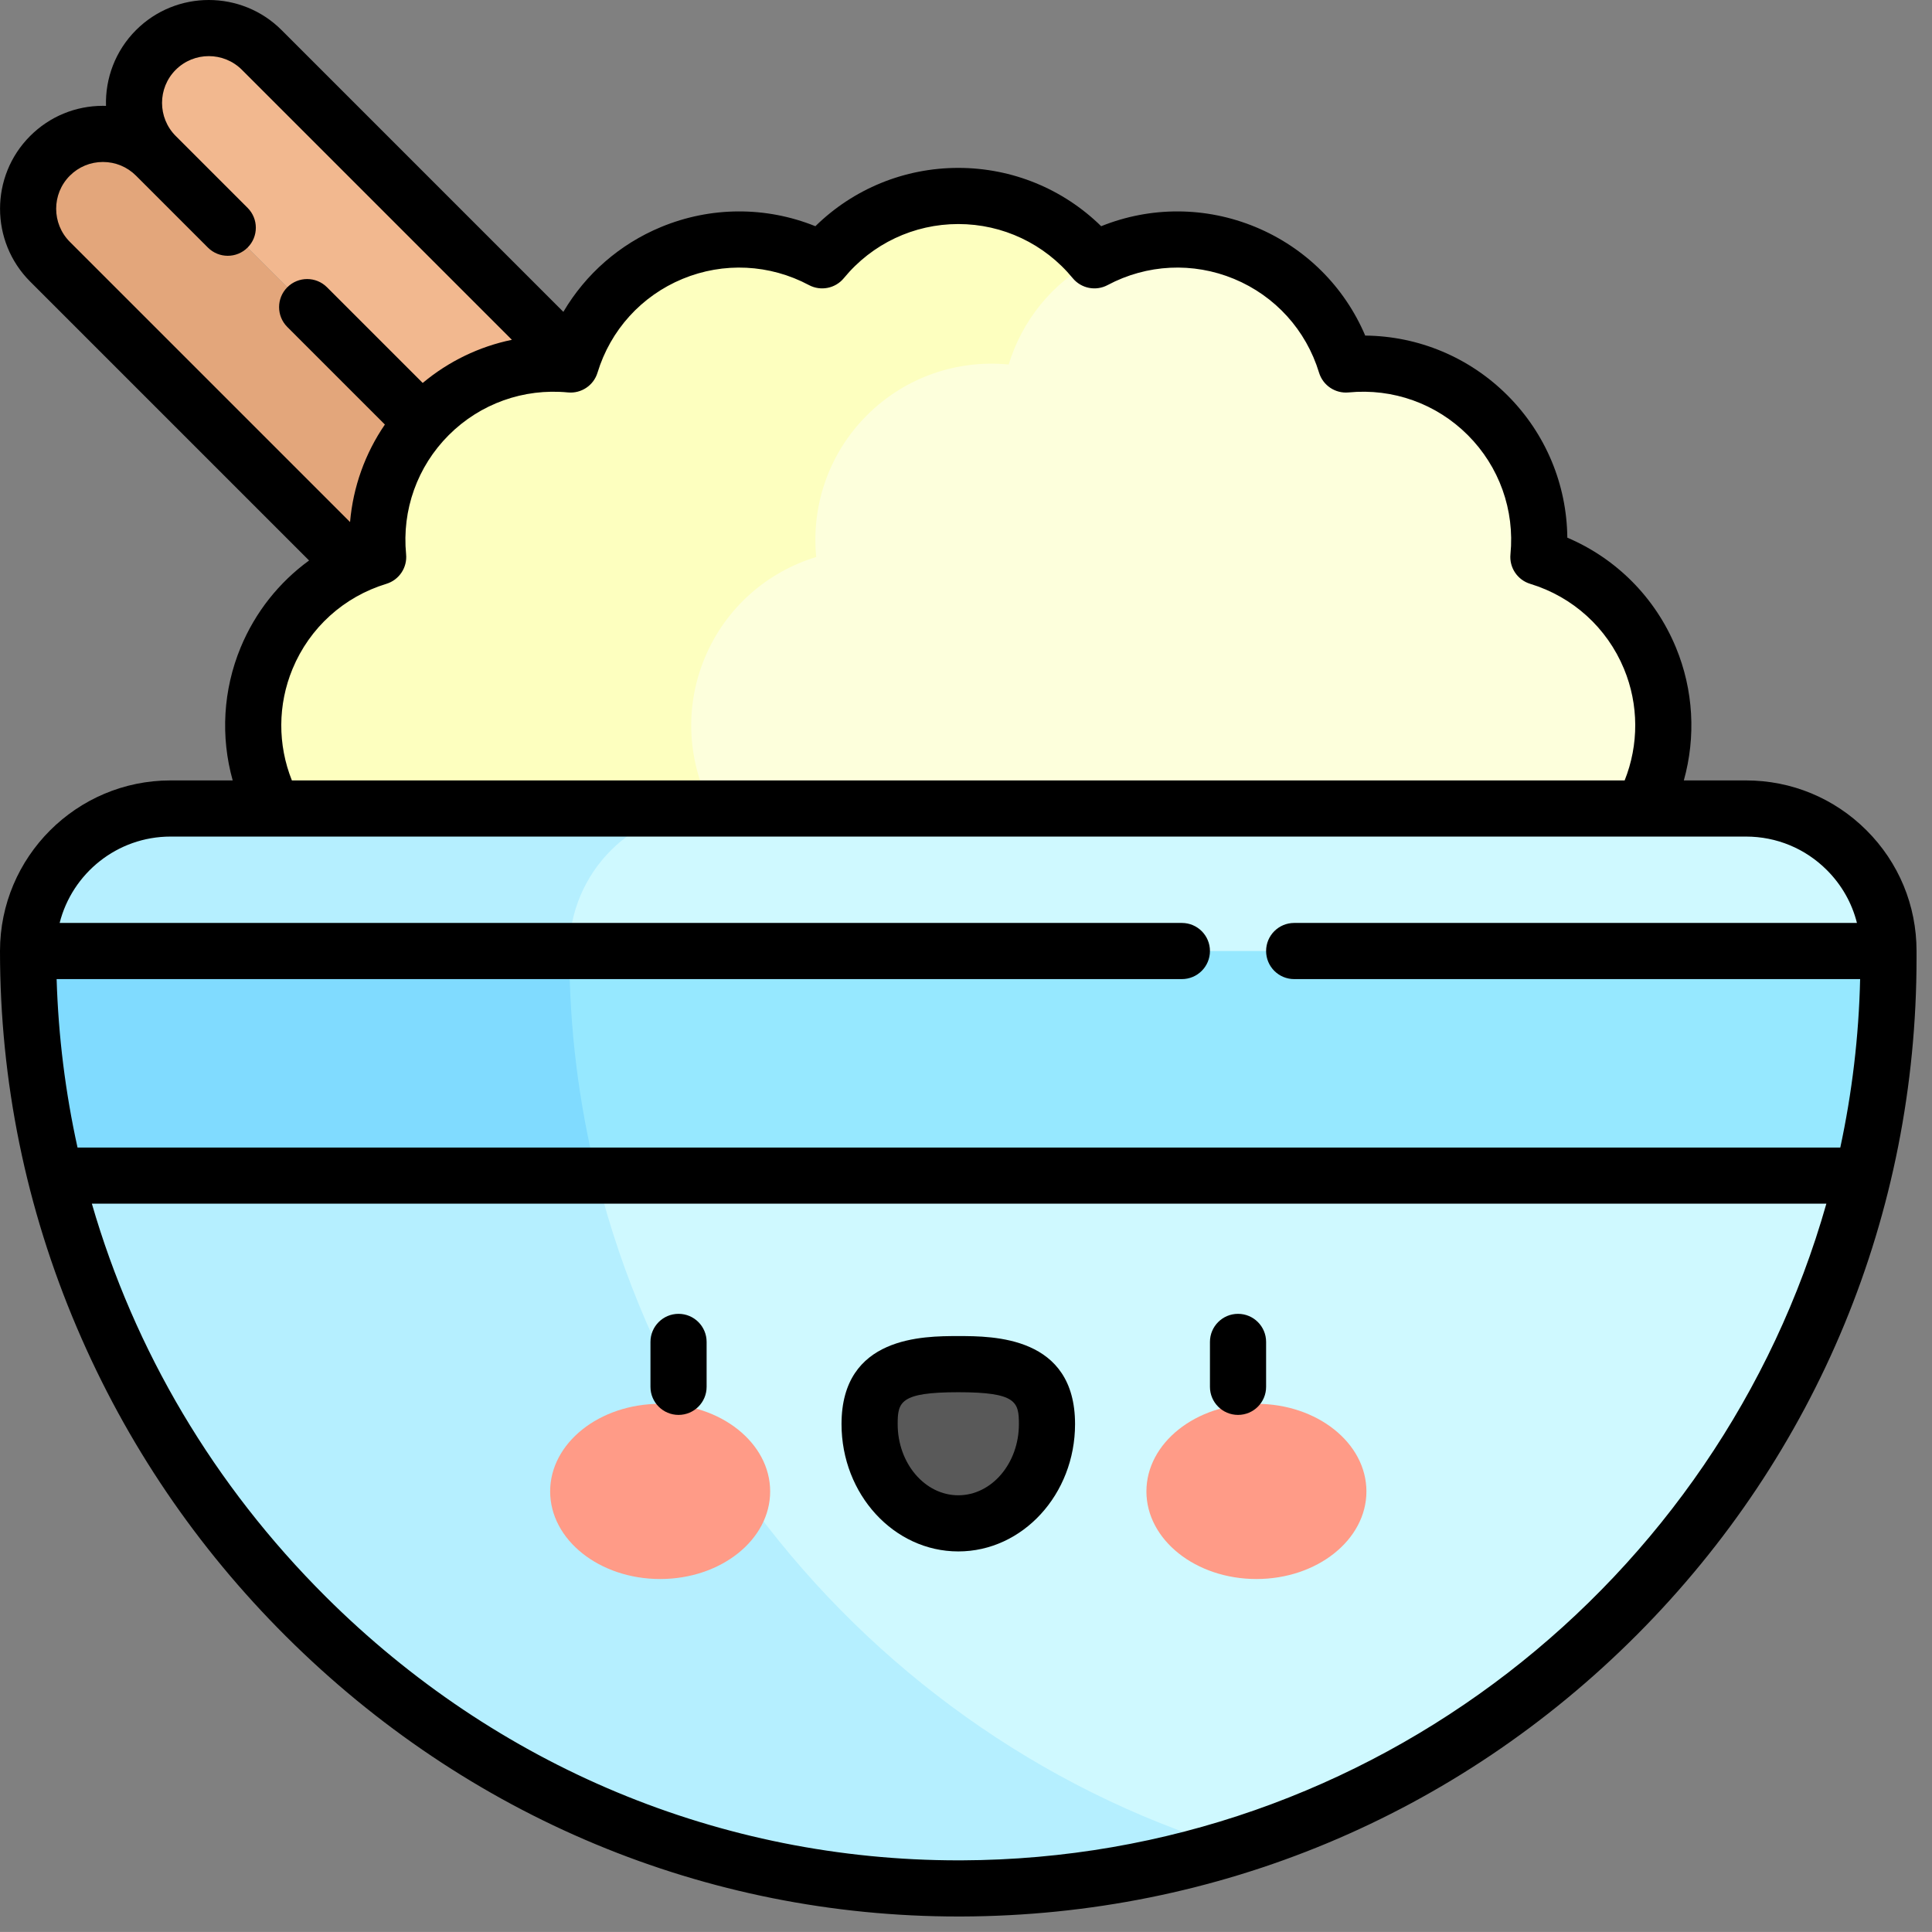 <?xml version="1.0" encoding="UTF-8" standalone="no"?>
<svg
   xmlns:dc="http://purl.org/dc/elements/1.1/"
   xmlns:cc="http://creativecommons.org/ns#"
   xmlns:rdf="http://www.w3.org/1999/02/22-rdf-syntax-ns#"
   xmlns:svg="http://www.w3.org/2000/svg"
   xmlns="http://www.w3.org/2000/svg"
   xmlns:sodipodi="http://sodipodi.sourceforge.net/DTD/sodipodi-0.dtd"
   xmlns:inkscape="http://www.inkscape.org/namespaces/inkscape"
   id="Capa_1"
   enable-background="new 0 0 512 512"
   height="31.999"
   viewBox="0 0 32 31.999"
   width="32"
   version="1.1"
   sodipodi:docname="meal.svg"
   inkscape:version="0.92.5 (0.92.5+68)">
  <rect x="0" y="0" width="32" height="31.999" fill="#808080" stroke="none"/>
  <defs
     id="defs71" />
  <sodipodi:namedview
     pagecolor="#ffffff"
     bordercolor="#666666"
     borderopacity="1"
     objecttolerance="10"
     gridtolerance="10"
     guidetolerance="10"
     inkscape:pageopacity="0"
     inkscape:pageshadow="2"
     inkscape:window-width="1920"
     inkscape:window-height="1052"
     id="namedview69"
     showgrid="false"
     fit-margin-top="0"
     fit-margin-left="0"
     fit-margin-right="0"
     fit-margin-bottom="0"
     inkscape:zoom="7.375"
     inkscape:cx="31.897972"
     inkscape:cy="11.210931"
     inkscape:window-x="0"
     inkscape:window-y="0"
     inkscape:window-maximized="1"
     inkscape:current-layer="Capa_1" />
  <g
     id="g66"
     transform="matrix(0.062,0,0,0.062,0,-3.59375e-4)"
     style="stroke-width:16">
    <g
       id="g4"
       style="stroke-width:16">
      <path
         d="M 41.642,41.636 364.79,364.784 c 7.81,7.81 7.81,20.474 0,28.284 -7.81,7.81 -20.474,7.81 -28.284,0 L 13.358,69.92 c -7.81,-7.81 -7.81,-20.474 0,-28.284 7.81,-7.811 20.474,-7.811 28.284,0 z"
         id="path2"
         inkscape:connector-curvature="0"
         style="fill:#e3a67b;stroke-width:16" />
    </g>
    <g
       id="g8"
       style="stroke-width:16">
      <path
         d="M 69.926,13.352 393.074,336.5 c 7.81,7.81 7.81,20.474 0,28.284 -7.81,7.81 -20.474,7.81 -28.284,0 L 41.642,41.636 c -7.81,-7.81 -7.81,-20.474 0,-28.284 7.811,-7.811 20.474,-7.811 28.284,0 z"
         id="path6"
         inkscape:connector-curvature="0"
         style="fill:#f2b88f;stroke-width:16" />
    </g>
    <g
       id="g12"
       style="stroke-width:16">
      <path
         d="m 456.004,252.357 c 0,-14.649 -6.694,-27.733 -17.189,-36.363 6.393,-11.99 7.571,-26.64 1.965,-40.173 -5.606,-13.534 -16.798,-23.06 -29.796,-27.017 1.318,-13.524 -3.2,-27.509 -13.558,-37.867 C 387.068,100.579 373.083,96.061 359.559,97.379 355.601,84.38 346.075,73.188 332.542,67.582 319.008,61.976 304.359,63.154 292.369,69.547 283.738,59.052 270.654,52.358 256.006,52.358 c -14.649,0 -27.733,6.694 -36.363,17.189 -11.99,-6.393 -26.64,-7.571 -40.173,-1.965 -13.534,5.606 -23.06,16.797 -27.017,29.797 -13.524,-1.318 -27.509,3.2 -37.867,13.558 -10.358,10.358 -14.876,24.343 -13.558,37.867 -12.999,3.958 -24.191,13.484 -29.796,27.017 -5.606,13.533 -4.428,28.183 1.965,40.173 -10.495,8.631 -17.189,21.715 -17.189,36.363 0,14.649 6.694,27.732 17.189,36.363 -6.393,11.99 -7.571,26.64 -1.965,40.173 5.606,13.534 16.797,23.06 29.796,27.017 -1.318,13.524 3.2,27.509 13.558,37.867 10.358,10.358 24.343,14.876 37.867,13.558 3.958,12.999 13.484,24.191 27.017,29.797 13.534,5.606 28.183,4.428 40.173,-1.965 8.631,10.495 21.715,17.189 36.363,17.189 14.649,0 27.733,-6.694 36.363,-17.189 11.99,6.393 26.64,7.571 40.173,1.965 13.534,-5.606 23.06,-16.798 27.017,-29.797 13.524,1.318 27.509,-3.2 37.867,-13.558 10.358,-10.358 14.876,-24.344 13.558,-37.867 12.999,-3.958 24.191,-13.484 29.796,-27.017 5.606,-13.533 4.428,-28.183 -1.965,-40.173 10.495,-8.631 17.189,-21.714 17.189,-36.363 z"
         id="path10"
         inkscape:connector-curvature="0"
         style="fill:#fdffdc;stroke-width:16" />
    </g>
    <g
       id="g18"
       style="stroke-width:16">
      <g
         id="g16"
         style="stroke-width:16">
        <path
           d="m 269.473,407.336 c -13.524,1.318 -27.509,-3.2 -37.867,-13.558 -10.358,-10.358 -14.876,-24.344 -13.558,-37.867 -12.999,-3.958 -24.191,-13.484 -29.796,-27.017 -5.606,-13.533 -4.428,-28.183 1.965,-40.173 -10.495,-8.631 -17.189,-21.715 -17.189,-36.363 0,-14.649 6.694,-27.732 17.189,-36.363 -6.393,-11.99 -7.571,-26.64 -1.965,-40.173 5.606,-13.534 16.797,-23.06 29.796,-27.017 -1.318,-13.524 3.2,-27.509 13.558,-37.867 10.358,-10.358 24.344,-14.877 37.867,-13.558 3.541,-11.632 11.552,-21.803 22.892,-27.834 -8.631,-10.494 -21.714,-17.187 -36.361,-17.187 -14.649,0 -27.733,6.694 -36.363,17.189 -11.99,-6.393 -26.64,-7.571 -40.173,-1.965 -13.533,5.606 -23.06,16.797 -27.017,29.797 -13.524,-1.318 -27.509,3.2 -37.867,13.558 -10.358,10.358 -14.876,24.343 -13.558,37.867 -12.999,3.958 -24.191,13.484 -29.796,27.017 -5.606,13.533 -4.428,28.183 1.965,40.173 -10.495,8.631 -17.189,21.715 -17.189,36.363 0,14.649 6.694,27.733 17.189,36.363 -6.393,11.99 -7.571,26.64 -1.965,40.173 5.606,13.534 16.797,23.06 29.796,27.017 -1.318,13.524 3.2,27.509 13.558,37.867 10.358,10.358 24.343,14.876 37.867,13.558 3.958,12.999 13.484,24.191 27.017,29.797 13.533,5.606 28.183,4.428 40.173,-1.965 8.631,10.495 21.715,17.189 36.363,17.189 14.648,0 27.731,-6.693 36.361,-17.187 -11.34,-6.03 -19.351,-16.202 -22.892,-27.834 z"
           id="path14"
           inkscape:connector-curvature="0"
           style="fill:#fdffbf;stroke-width:16" />
      </g>
    </g>
    <g
       id="g22"
       style="stroke-width:16">
      <path
         d="M 504.5,255.994 C 504.5,392.93 393.739,503.997 256.919,504.492 119.739,504.989 7.5,391.247 7.5,254.065 c 0,-21.026 17.045,-38.072 38.072,-38.072 h 420.857 c 21.028,0 38.074,17.048 38.072,38.075 z"
         id="path20"
         inkscape:connector-curvature="0"
         style="fill:#cff9ff;stroke-width:16" />
    </g>
    <g
       id="g26"
       style="stroke-width:16">
      <path
         d="m 152.081,254.065 c 0,-21.026 17.045,-38.072 38.072,-38.072 H 45.571 c -21.026,0 -38.072,17.045 -38.072,38.072 0,137.182 112.239,250.924 249.419,250.427 24.971,-0.09 49.068,-3.879 71.788,-10.821 C 226.747,462.232 152.081,365.95 152.081,254.065 Z"
         id="path24"
         inkscape:connector-curvature="0"
         style="fill:#b5efff;stroke-width:16" />
    </g>
    <g
       id="g30"
       style="stroke-width:16">
      <path
         d="m 14.84,314.069 h 482.819 c 4.462,-18.633 6.841,-38.075 6.841,-58.075 v -1.925 H 7.5 c 0,20.636 2.557,40.734 7.34,60 z"
         id="path28"
         inkscape:connector-curvature="0"
         style="fill:#96e8ff;stroke-width:16" />
    </g>
    <g
       id="g34"
       style="stroke-width:16">
      <path
         d="m 14.84,314.069 h 144.572 c -4.782,-19.264 -7.33,-39.365 -7.33,-60 H 7.5 c 0,20.636 2.557,40.734 7.34,60 z"
         id="path32"
         inkscape:connector-curvature="0"
         style="fill:#80dbff;stroke-width:16" />
    </g>
    <g
       id="g62"
       style="stroke-width:16">
      <g
         id="g48"
         style="stroke-width:16">
        <g
           id="g38"
           style="stroke-width:16">
          <ellipse
             cx="176.359"
             cy="398.434"
             rx="29.387"
             ry="23.403"
             id="ellipse36"
             style="fill:#ff9b87;stroke-width:16" />
        </g>
        <g
           id="g42"
           style="stroke-width:16">
          <ellipse
             cx="335.649"
             cy="398.434"
             rx="29.387"
             ry="23.403"
             id="ellipse40"
             style="fill:#ff9b87;stroke-width:16" />
        </g>
        <g
           id="g46"
           style="stroke-width:16">
          <path
             d="m 279.697,380.453 c 0,-14.643 -10.608,-16.019 -23.694,-16.019 -13.085,0 -23.693,1.376 -23.693,16.019 0,14.643 10.608,26.513 23.693,26.513 13.086,0 23.694,-11.871 23.694,-26.513 z"
             id="path44"
             inkscape:connector-curvature="0"
             style="fill:#595959;stroke-width:16" />
        </g>
      </g>
      <g
         id="g52"
         style="stroke-width:16">
        <path
           d="m 181.271,377.994 c -4.143,0 -7.5,-3.358 -7.5,-7.5 v -12 c 0,-4.142 3.357,-7.5 7.5,-7.5 4.143,0 7.5,3.358 7.5,7.5 v 12 c 0,4.142 -3.357,7.5 -7.5,7.5 z"
           id="path50"
           inkscape:connector-curvature="0"
           style="stroke-width:16" />
      </g>
      <g
         id="g56"
         style="stroke-width:16">
        <path
           d="m 256.004,414.465 c -17.2,0 -31.193,-15.258 -31.193,-34.013 0,-23.519 21.859,-23.519 31.193,-23.519 9.334,0 31.193,0 31.193,23.519 0,18.756 -13.993,34.013 -31.193,34.013 z m 0,-42.531 c -15.538,0 -16.193,2.611 -16.193,8.519 0,10.484 7.265,19.013 16.193,19.013 8.928,0 16.193,-8.529 16.193,-19.013 0,-5.908 -0.655,-8.519 -16.193,-8.519 z"
           id="path54"
           inkscape:connector-curvature="0"
           style="stroke-width:16" />
      </g>
      <g
         id="g60"
         style="stroke-width:16">
        <path
           d="m 330.736,377.994 c -4.143,0 -7.5,-3.358 -7.5,-7.5 v -12 c 0,-4.142 3.357,-7.5 7.5,-7.5 4.143,0 7.5,3.358 7.5,7.5 v 12 c 0,4.142 -3.357,7.5 -7.5,7.5 z"
           id="path58"
           inkscape:connector-curvature="0"
           style="stroke-width:16" />
      </g>
    </g>
    <path
       d="m 498.654,221.843 c -8.607,-8.608 -20.053,-13.349 -32.226,-13.349 h -16.597 c 3.258,-11.665 2.586,-24.175 -2.124,-35.543 -5.51,-13.304 -15.909,-23.736 -29.001,-29.308 -0.137,-14.228 -5.796,-27.828 -15.979,-38.01 C 392.544,95.45 378.946,89.791 364.716,89.655 359.146,76.562 348.713,66.163 335.409,60.653 c -13.304,-5.51 -28.033,-5.534 -41.231,-0.215 -10.157,-9.964 -23.776,-15.58 -38.176,-15.58 -14.4,0 -28.019,5.615 -38.176,15.579 -13.198,-5.318 -27.929,-5.295 -41.231,0.216 -11.075,4.588 -20.149,12.571 -26.096,22.667 L 75.23,8.048 c -10.723,-10.723 -28.17,-10.723 -38.893,0 -5.564,5.565 -8.233,12.942 -8.021,20.249 -0.272,-0.008 -0.543,-0.02 -0.817,-0.02 -7.346,0 -14.252,2.86 -19.446,8.055 -10.722,10.722 -10.722,28.168 0,38.891 l 74.516,74.516 c -8.016,5.833 -14.371,13.798 -18.271,23.211 -4.723,11.402 -5.398,23.886 -2.135,35.543 H 45.571 C 20.443,208.494 0,228.937 0,254.065 c 0,34.785 6.913,68.645 20.546,100.637 13.168,30.9 31.967,58.646 55.873,82.466 48.452,48.276 112.193,74.825 179.598,74.825 0.306,0 0.624,0 0.93,-10e-4 68.182,-0.247 132.243,-26.985 180.383,-75.29 C 485.481,388.386 512,324.209 512,255.994 v -1.924 c 10e-4,-12.174 -4.738,-23.619 -13.346,-32.227 z M 18.661,46.939 c 2.36,-2.361 5.5,-3.661 8.839,-3.661 3.339,0 6.478,1.3 8.838,3.661 l 19.203,19.203 c 2.93,2.929 7.678,2.929 10.607,0 2.929,-2.929 2.929,-7.678 0,-10.606 L 46.945,36.333 c -4.873,-4.874 -4.873,-12.805 0,-17.678 4.873,-4.874 12.805,-4.873 17.678,0 l 72.128,72.128 c -8.716,1.803 -16.892,5.735 -23.827,11.528 L 87.361,76.749 c -2.93,-2.929 -7.678,-2.929 -10.607,0 -2.929,2.929 -2.929,7.678 0,10.606 l 26.067,26.066 c -5.304,7.74 -8.499,16.695 -9.305,26.05 L 18.661,64.617 c -4.874,-4.874 -4.874,-12.804 0,-17.678 z m 59.495,131.752 c 4.545,-10.971 13.676,-19.25 25.053,-22.713 3.417,-1.041 5.627,-4.347 5.28,-7.902 -1.154,-11.836 3,-23.44 11.396,-31.837 8.396,-8.396 20.003,-12.549 31.837,-11.396 3.543,0.347 6.862,-1.862 7.902,-5.281 3.463,-11.376 11.741,-20.507 22.712,-25.051 10.969,-4.543 23.28,-3.941 33.775,1.654 3.152,1.681 7.053,0.905 9.321,-1.854 7.554,-9.185 18.696,-14.453 30.57,-14.453 11.874,0 23.017,5.268 30.57,14.453 2.269,2.759 6.169,3.535 9.321,1.854 10.496,-5.596 22.804,-6.198 33.775,-1.654 10.971,4.544 19.249,13.675 22.712,25.051 1.04,3.417 4.349,5.623 7.902,5.281 11.831,-1.154 23.44,3 31.836,11.396 8.397,8.397 12.552,20.001 11.397,31.837 -0.347,3.555 1.863,6.862 5.28,7.902 11.377,3.463 20.508,11.742 25.052,22.713 3.964,9.569 3.986,20.255 0.175,29.803 H 77.975 c -3.817,-9.549 -3.794,-20.206 0.181,-29.803 z m -32.585,44.803 h 420.857 c 8.166,0 15.844,3.18 21.618,8.955 3.962,3.963 6.702,8.822 8.032,14.12 H 345.736 c -4.143,0 -7.5,3.358 -7.5,7.5 0,4.142 3.357,7.5 7.5,7.5 h 151.193 c -0.352,15.394 -2.17,30.435 -5.301,45 H 20.713 c -3.24,-14.67 -5.121,-29.719 -5.586,-45 h 300.609 c 4.143,0 7.5,-3.358 7.5,-7.5 0,-4.142 -3.357,-7.5 -7.5,-7.5 H 15.933 C 19.284,233.324 31.3,223.494 45.571,223.494 Z m 211.321,273.498 c -0.292,10e-4 -0.582,10e-4 -0.873,10e-4 -63.403,0 -123.396,-24.999 -169.012,-70.451 C 57.116,396.759 35.887,360.761 24.542,321.568 H 487.909 C 459.317,422.325 366.576,496.595 256.892,496.992 Z"
       id="path64"
       inkscape:connector-curvature="0"
       style="stroke-width:16" />
  </g>
</svg>

